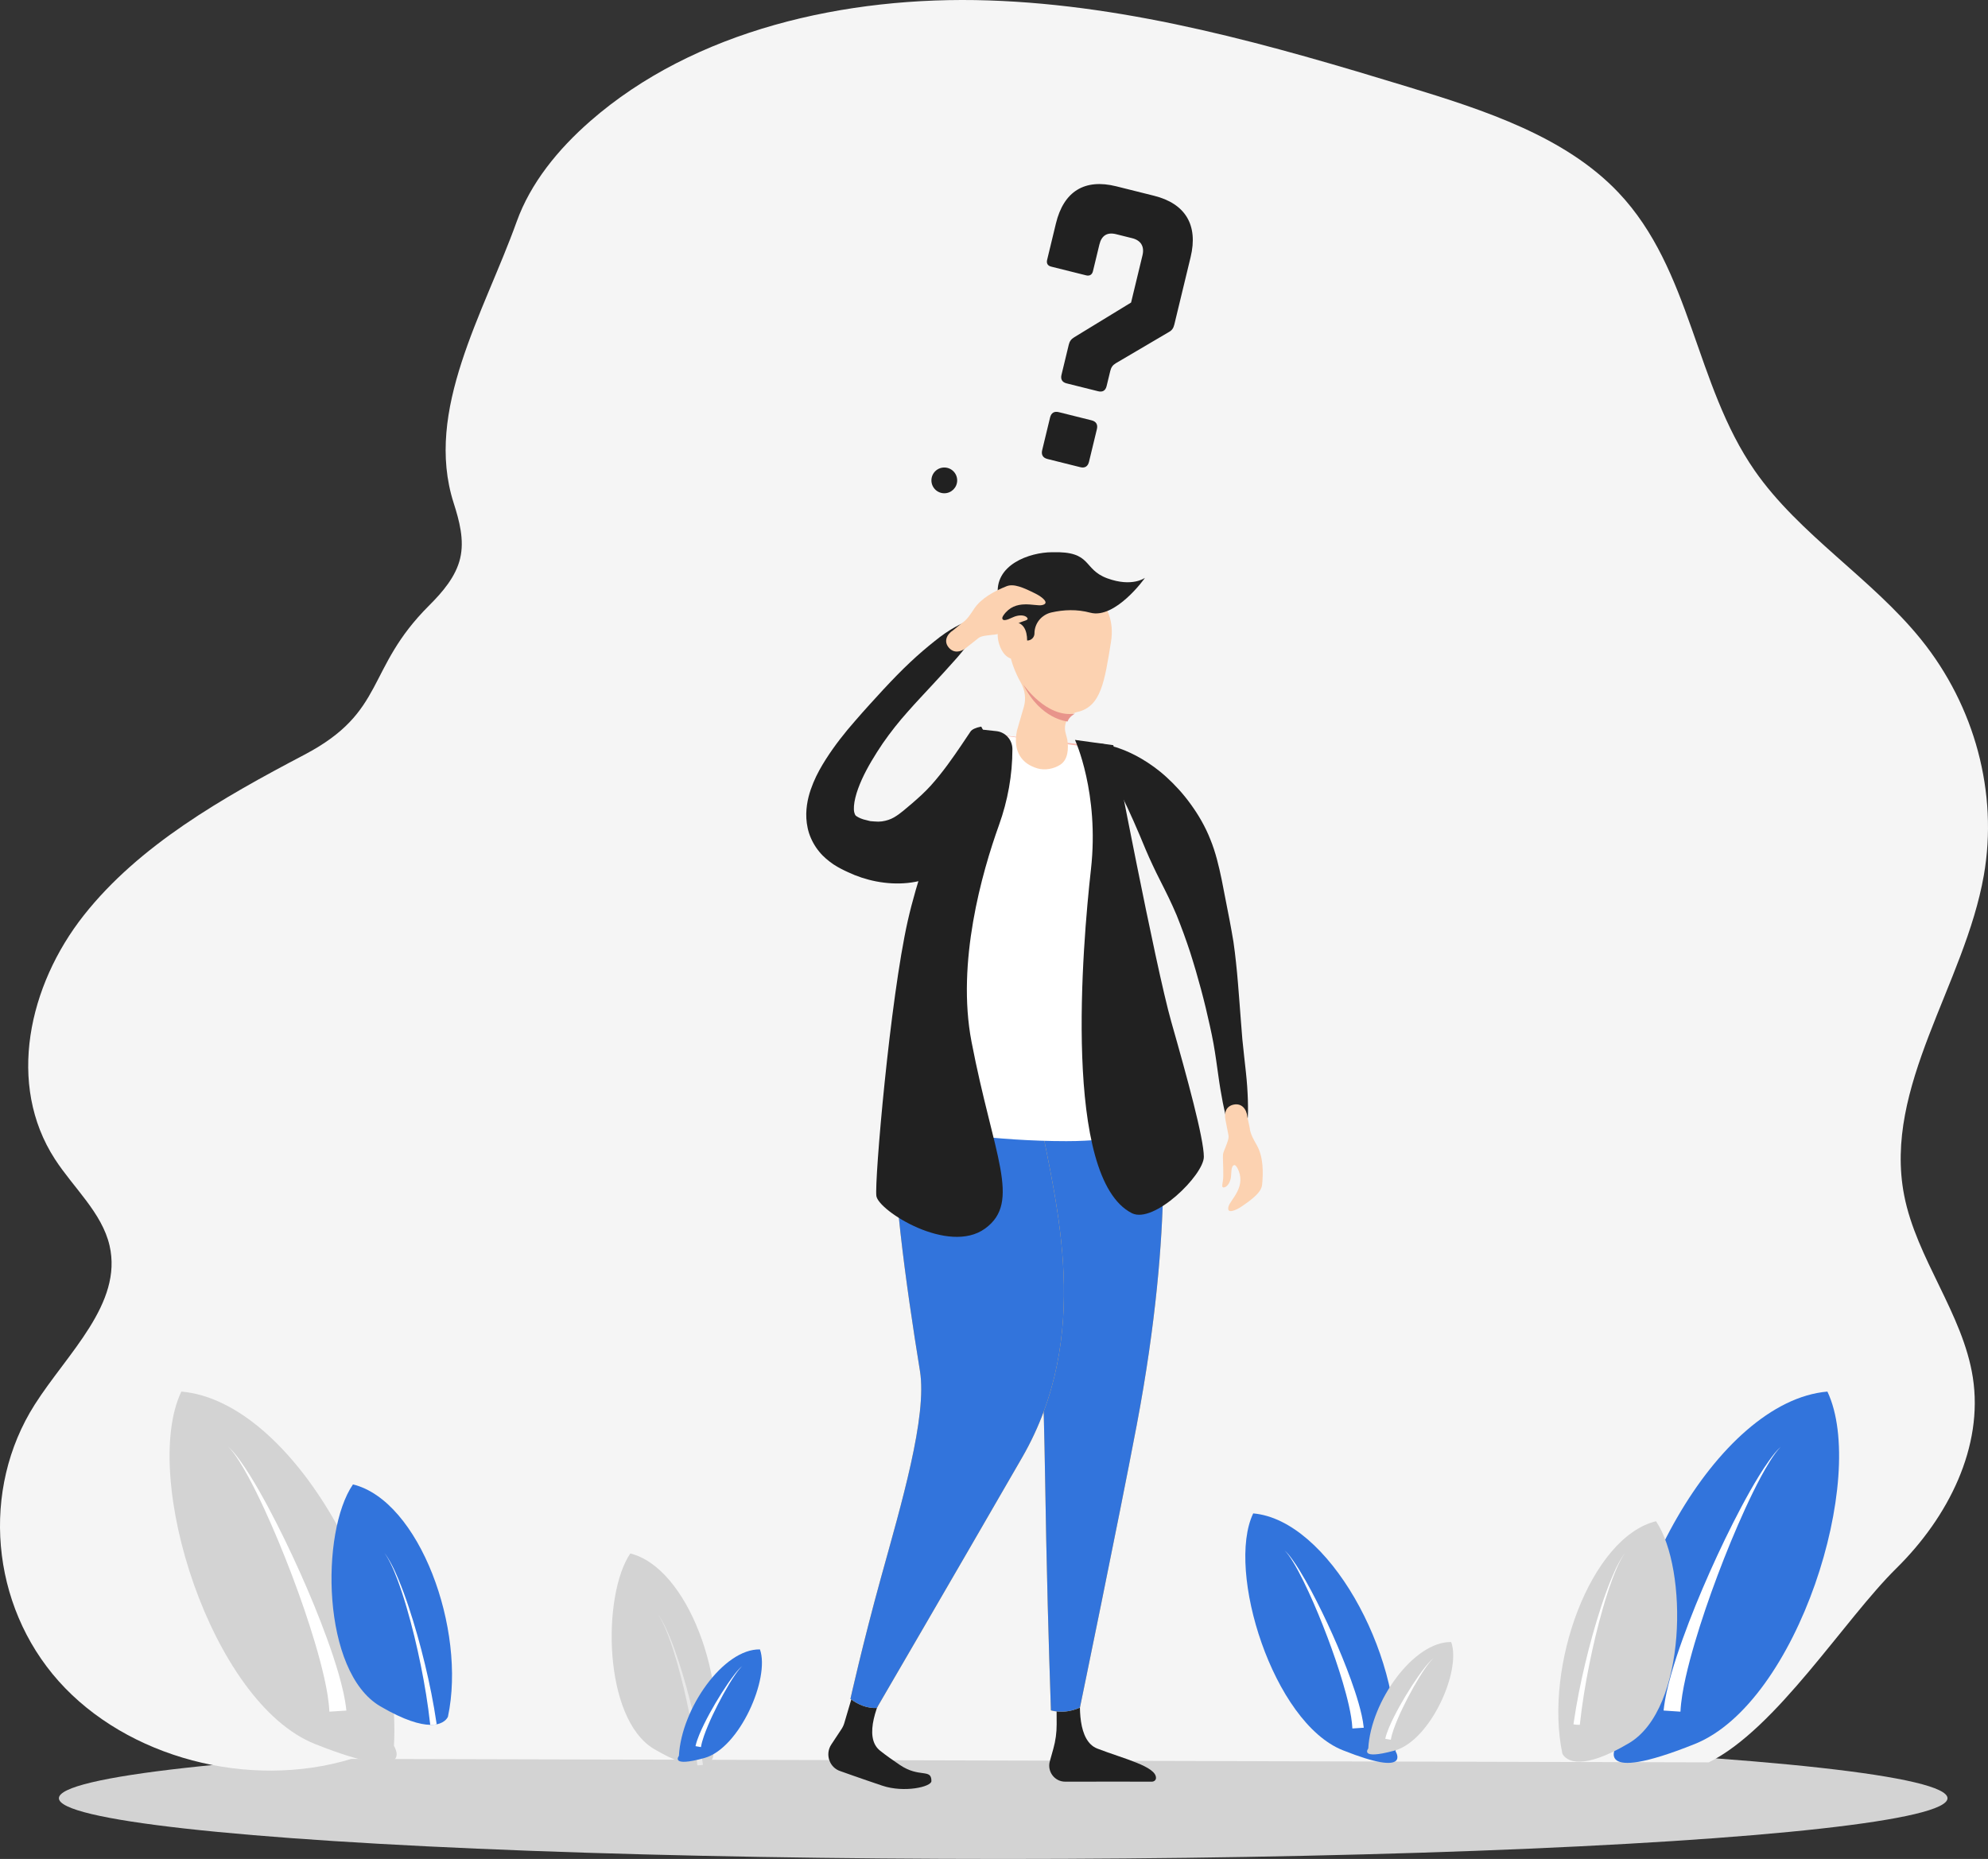 <?xml version="1.0" encoding="UTF-8"?>
<svg width="540px" height="505px" viewBox="0 0 540 505" version="1.1" xmlns="http://www.w3.org/2000/svg" xmlns:xlink="http://www.w3.org/1999/xlink">
    <rect x="0" y="0" width="540" height="505" fill="#333333" stroke="none"/>
    <title>Group 4</title>
    <g id="Pictures" stroke="none" stroke-width="1" fill="none" fill-rule="evenodd">
        <g id="Group-4">
            <g id="Group-3">
                <ellipse id="Oval" fill="#D3D3D3" fill-rule="nonzero" cx="272.5" cy="488.5" rx="256.5" ry="16.5"></ellipse>
                <path d="M464.163,478.751 C482.518,469.693 500.941,440.002 515.11,426.036 C529.28,412.069 538.804,393.017 535.879,374.184 C533.19,356.867 520.576,341.934 517.227,324.712 C511.481,295.159 533.687,267.412 538.869,237.772 C542.767,215.483 536.471,191.86 521.79,173.682 C508.406,157.11 488.706,145.222 476.625,127.839 C460.345,104.415 459.504,73.305 439.624,52.315 C425.224,37.111 403.355,29.966 382.453,23.594 C345.412,12.3 307.608,1.406 268.573,0.116 C229.538,-1.175 188.527,8.254 160.342,32.895 C151.582,40.554 144.115,49.716 140.338,60.229 C131.406,85.089 115.193,111.467 123.21,136.584 C124.779,141.497 126.176,146.682 124.991,151.684 C123.824,156.611 120.284,160.773 116.553,164.494 C99.168,181.834 105.029,193.281 82.702,205.016 C60.374,216.749 37.812,229.582 22.763,248.649 C7.713,267.716 1.807,294.601 14.887,314.839 C19.961,322.69 27.702,329.45 29.758,338.367 C33.392,354.13 18.315,367.605 9.447,381.539 C-5.275,404.673 -2.558,435.997 15.971,456.736 C34.499,477.476 67.609,486.256 95.457,477.814 L464.163,478.751 Z" id="Path" fill="#F5F5F5" fill-rule="nonzero"></path>
                <path d="M107.005,474.267 C109.226,434.421 79.614,380.671 49.262,378.03 C38.158,401.215 57.315,462.556 85.588,473.782 C113.861,485.007 107.005,474.267 107.005,474.267 Z" id="Path" fill="#D3D3D3" fill-rule="nonzero"></path>
                <path d="M89.475,464.984 C89.331,461.991 88.753,458.828 88.058,455.712 C87.353,452.586 86.503,449.466 85.583,446.363 C83.74,440.154 81.607,434.003 79.303,427.917 C76.993,421.832 74.502,415.807 71.778,409.886 C70.408,406.93 68.978,404 67.427,401.134 C66.64,399.709 65.844,398.285 64.962,396.915 C64.086,395.544 63.171,394.183 62.014,393.023 C63.239,394.114 64.241,395.429 65.201,396.753 C66.169,398.078 67.052,399.459 67.928,400.844 C69.654,403.63 71.263,406.487 72.813,409.373 C75.899,415.154 78.756,421.056 81.441,427.038 C84.121,433.024 86.635,439.09 88.88,445.284 C90.001,448.383 91.056,451.513 91.979,454.711 C92.89,457.918 93.709,461.159 94.091,464.678 L89.475,464.984 Z" id="Path" fill="#FFFFFF" fill-rule="nonzero"></path>
                <path d="M121.675,466.346 C121.675,466.346 121.099,467.925 118.612,468.418 C118.11,468.52 117.529,468.575 116.86,468.562 C114.109,468.52 109.846,467.352 103.307,463.531 C87.323,454.18 87.021,416.135 95.875,403.249 C113.913,407.638 126.732,442.637 121.675,466.346 Z" id="Path" fill="#3274DC" fill-rule="nonzero"></path>
                <path d="M118.612,468.418 C118.11,468.52 117.529,468.575 116.86,468.562 C116.851,468.455 116.837,468.354 116.828,468.248 C116.242,462.931 115.364,457.628 114.295,452.366 C113.23,447.1 111.966,441.871 110.46,436.711 C109.702,434.131 108.88,431.565 107.932,429.049 C107.685,428.426 107.453,427.794 107.188,427.175 L106.797,426.243 L106.379,425.329 C105.798,424.12 105.194,422.906 104.381,421.826 C105.231,422.878 105.882,424.069 106.509,425.265 L106.965,426.169 L107.388,427.088 C107.676,427.702 107.932,428.325 108.201,428.943 C109.242,431.435 110.163,433.978 111.013,436.535 C112.71,441.663 114.169,446.865 115.433,452.117 C116.697,457.369 117.766,462.668 118.557,468.031 C118.575,468.16 118.594,468.289 118.612,468.418 Z" id="Path" fill="#FFFFFF" fill-rule="nonzero"></path>
                <path d="M193.604,477.607 C193.604,477.607 193.103,478.998 190.945,479.433 C190.509,479.523 190.005,479.571 189.424,479.559 C187.036,479.523 183.336,478.494 177.659,475.126 C163.784,466.887 163.522,433.363 171.208,422.009 C186.866,425.877 197.993,456.716 193.604,477.607 Z" id="Path" fill="#D3D3D3" fill-rule="nonzero"></path>
                <path d="M190.945,479.433 C190.509,479.523 190.005,479.572 189.424,479.56 C189.416,479.466 189.404,479.377 189.396,479.283 C188.888,474.598 188.125,469.925 187.197,465.289 C186.273,460.648 185.176,456.041 183.869,451.494 C183.211,449.221 182.497,446.959 181.674,444.743 C181.46,444.194 181.258,443.637 181.028,443.092 L180.69,442.27 L180.326,441.465 C179.822,440.4 179.298,439.33 178.592,438.378 C179.33,439.305 179.895,440.355 180.439,441.408 L180.835,442.205 L181.202,443.015 C181.452,443.556 181.674,444.104 181.908,444.649 C182.812,446.845 183.611,449.086 184.349,451.339 C185.822,455.858 187.089,460.441 188.186,465.069 C189.283,469.697 190.211,474.366 190.897,479.091 C190.913,479.206 190.929,479.319 190.945,479.433 Z" id="Path" fill="#FFFFFF" fill-rule="nonzero" opacity="0.5"></path>
                <path d="M439.061,474.267 C436.857,434.421 466.249,380.671 496.376,378.03 C507.399,401.215 488.383,462.556 460.32,473.782 C432.257,485.007 439.061,474.267 439.061,474.267 Z" id="Path" fill="#3274DC" fill-rule="nonzero"></path>
                <path d="M456.462,464.984 C456.605,461.991 457.178,458.828 457.868,455.712 C458.568,452.586 459.412,449.466 460.325,446.363 C462.154,440.154 464.271,434.003 466.559,427.917 C468.852,421.832 471.323,415.807 474.028,409.886 C475.388,406.93 476.807,404 478.345,401.134 C479.127,399.709 479.918,398.285 480.793,396.915 C481.662,395.544 482.57,394.183 483.719,393.023 C482.503,394.114 481.508,395.429 480.555,396.753 C479.595,398.078 478.718,399.459 477.849,400.844 C476.136,403.63 474.539,406.487 473,409.373 C469.936,415.154 467.101,421.056 464.435,427.038 C461.775,433.024 459.28,439.09 457.052,445.284 C455.94,448.383 454.892,451.513 453.975,454.711 C453.072,457.918 452.259,461.159 451.879,464.678 L456.462,464.984 Z" id="Path" fill="#FFFFFF" fill-rule="nonzero"></path>
                <path d="M379.093,475.788 C380.581,449.014 360.742,412.897 340.407,411.123 C332.968,426.702 345.802,467.919 364.744,475.462 C383.686,483.004 379.093,475.788 379.093,475.788 Z" id="Path" fill="#3274DC" fill-rule="nonzero"></path>
                <path d="M367.348,469.55 C367.252,467.539 366.865,465.413 366.399,463.32 C365.927,461.22 365.357,459.124 364.741,457.038 C363.506,452.866 362.077,448.733 360.533,444.644 C358.985,440.554 357.317,436.506 355.491,432.528 C354.574,430.542 353.615,428.573 352.577,426.647 C352.049,425.689 351.516,424.732 350.925,423.812 C350.338,422.891 349.725,421.976 348.95,421.197 C349.771,421.93 350.442,422.814 351.085,423.704 C351.734,424.594 352.325,425.522 352.912,426.452 C354.068,428.324 355.146,430.244 356.185,432.183 C358.253,436.067 360.167,440.033 361.966,444.053 C363.762,448.075 365.446,452.151 366.95,456.314 C367.701,458.396 368.408,460.499 369.026,462.647 C369.636,464.802 370.184,466.98 370.441,469.345 L367.348,469.55 Z" id="Path" fill="#FFFFFF" fill-rule="nonzero"></path>
                <path d="M371.664,474.986 C372.355,462.113 384.06,445.873 394.184,446.072 C397.024,453.901 388.503,472.94 378.759,475.569 C369.015,478.199 371.664,474.986 371.664,474.986 Z" id="Path" fill="#D3D3D3" fill-rule="nonzero"></path>
                <path d="M377.789,472.61 C377.944,471.654 378.247,470.658 378.588,469.681 C378.933,468.701 379.325,467.729 379.74,466.764 C380.571,464.833 381.496,462.932 382.475,461.057 C383.456,459.182 384.494,457.333 385.606,455.526 C386.164,454.624 386.741,453.732 387.356,452.865 C387.667,452.435 387.981,452.005 388.321,451.596 C388.66,451.186 389.011,450.779 389.435,450.448 C388.991,450.755 388.613,451.143 388.248,451.535 C387.881,451.927 387.54,452.34 387.201,452.755 C386.531,453.59 385.898,454.452 385.282,455.326 C384.056,457.076 382.901,458.872 381.8,460.701 C380.701,462.531 379.653,464.392 378.69,466.304 C378.209,467.261 377.748,468.229 377.329,469.224 C376.913,470.223 376.527,471.236 376.275,472.353 L377.789,472.61 Z" id="Path" fill="#FFFFFF" fill-rule="nonzero"></path>
                <path d="M184.413,476.986 C185.087,464.113 196.529,447.873 206.425,448.072 C209.202,455.901 200.872,474.94 191.347,477.569 C181.823,480.199 184.413,476.986 184.413,476.986 Z" id="Path" fill="#3274DC" fill-rule="nonzero"></path>
                <path d="M190.399,474.61 C190.55,473.654 190.847,472.658 191.181,471.681 C191.517,470.701 191.901,469.729 192.307,468.764 C193.119,466.833 194.022,464.932 194.98,463.057 C195.938,461.182 196.953,459.333 198.04,457.526 C198.586,456.624 199.15,455.732 199.751,454.865 C200.055,454.435 200.362,454.005 200.695,453.596 C201.026,453.186 201.369,452.779 201.783,452.448 C201.349,452.755 200.98,453.143 200.623,453.535 C200.264,453.927 199.931,454.34 199.6,454.755 C198.944,455.59 198.325,456.452 197.724,457.326 C196.525,459.076 195.396,460.872 194.32,462.701 C193.245,464.531 192.221,466.392 191.28,468.304 C190.809,469.261 190.359,470.229 189.949,471.224 C189.543,472.223 189.165,473.236 188.919,474.353 L190.399,474.61 Z" id="Path" fill="#FFFFFF" fill-rule="nonzero"></path>
                <path d="M424.38,476.346 C424.38,476.346 424.948,477.925 427.4,478.418 C427.895,478.52 428.468,478.575 429.128,478.562 C431.842,478.52 436.045,477.352 442.493,473.531 C458.255,464.18 458.553,426.135 449.822,413.249 C432.034,417.638 419.393,452.637 424.38,476.346 Z" id="Path" fill="#D3D3D3" fill-rule="nonzero"></path>
                <path d="M427.4,468.418 C427.895,468.52 428.468,468.575 429.128,468.562 C429.138,468.455 429.151,468.354 429.16,468.248 C429.738,462.931 430.604,457.628 431.658,452.366 C432.708,447.1 433.955,441.871 435.44,436.711 C436.187,434.131 436.998,431.565 437.933,429.049 C438.176,428.426 438.405,427.794 438.666,427.175 L439.051,426.243 L439.464,425.329 C440.037,424.12 440.633,422.906 441.435,421.826 C440.596,422.878 439.954,424.069 439.335,425.265 L438.886,426.169 L438.469,427.088 C438.185,427.702 437.933,428.325 437.667,428.943 C436.64,431.435 435.733,433.978 434.894,436.535 C433.221,441.663 431.782,446.865 430.535,452.117 C429.289,457.369 428.235,462.668 427.455,468.031 C427.437,468.16 427.419,468.289 427.4,468.418 Z" id="Path" fill="#FFFFFF" fill-rule="nonzero"></path>
                <g id="Group" transform="translate(46, 378)"></g>
            </g>
            <path d="M260,130.5 C260,132.433 258.433,134 256.5,134 C254.567,134 253,132.433 253,130.5 C253,128.567 254.567,127 256.5,127 C258.433,127 260,128.567 260,130.5 Z" id="Path" fill="#212121" fill-rule="nonzero"></path>
            <polygon id="Path" fill="#FAB9AF" fill-rule="nonzero" points="317 303 302.689 203.3 266.073 199 244 302.279"></polygon>
            <path d="M286.979,457.393 L287.02,468.421 C287.028,470.664 286.724,472.898 286.119,475.057 L285.166,478.454 C284.383,481.243 286.468,484.011 289.35,484 C296.821,483.973 309.589,483.993 312.881,483.999 C313.419,484 313.947,483.634 313.994,483.094 C314.272,479.874 305.021,477.719 298.054,475.007 C292.748,472.942 293.031,463.352 293.685,457.752 C293.932,455.636 292.177,453.835 290.066,454.012 L290.066,454.012 C288.317,454.158 286.974,455.63 286.979,457.393 Z" id="Path" fill="#212121" fill-rule="nonzero"></path>
            <path d="M233.253,454.822 L229.341,468.066 C229.169,468.651 228.91,469.207 228.576,469.714 L225.802,473.913 C224.042,476.58 225.309,480.221 228.324,481.159 C228.324,481.159 233.915,483.165 239.679,485.096 C245.58,487.072 253,485.42 253,483.834 C253,480.306 249.775,483.105 244.374,479.422 C242.563,478.188 240.695,476.896 239.029,475.562 C234.38,471.841 238.44,462.419 241.285,457.112 C242.309,455.203 241.223,452.835 239.136,452.381 L237.788,452.088 C235.81,451.657 233.837,452.847 233.253,454.822 Z" id="Path" fill="#212121" fill-rule="nonzero"></path>
            <path d="M273,303.579 L315.165,300 C315.165,300 319.411,331.031 308.755,387.205 C303.757,413.547 293.342,463.886 293.342,463.886 C290.761,465.028 288.136,465.315 285.464,464.64 C285.464,464.64 284.672,442.436 284.19,418.524 C283.726,395.591 283.6,371.086 282.155,363.068 C279.202,346.692 273,303.579 273,303.579 Z" id="Path" fill="#FFBE55" fill-rule="nonzero"></path>
            <path d="M273,303.579 L315.165,300 C315.165,300 319.411,331.031 308.755,387.205 C303.757,413.547 293.342,463.886 293.342,463.886 C290.761,465.028 288.136,465.315 285.464,464.64 C285.464,464.64 284.672,442.436 284.19,418.524 C283.726,395.591 283.6,371.086 282.155,363.068 C279.202,346.692 273,303.579 273,303.579 Z" id="Path" fill="#3274DC" fill-rule="nonzero"></path>
            <path d="M282.396,303.393 C286.867,327.132 296.857,362.628 277.614,395.976 C258.37,429.323 238.161,463.992 238.161,463.992 C235.557,464.097 233.195,463.163 231,461.515 C231,461.515 234.375,446.397 239.252,428.745 C244.831,408.551 251.899,384.797 249.885,372.413 C246.112,349.202 241.777,318.29 243.091,303.278 C244.404,288.268 280.043,290.911 282.396,303.393 Z" id="Path" fill="#FFBE55" fill-rule="nonzero"></path>
            <path d="M282.396,303.393 C286.867,327.132 296.857,362.628 277.614,395.976 C258.37,429.323 238.161,463.992 238.161,463.992 C235.557,464.097 233.195,463.163 231,461.515 C231,461.515 234.375,446.397 239.252,428.745 C244.831,408.551 251.899,384.797 249.885,372.413 C246.112,349.202 241.777,318.29 243.091,303.278 C244.404,288.268 280.043,290.911 282.396,303.393 Z" id="Path" fill="#3274DC" fill-rule="nonzero"></path>
            <path d="M317.951,301.437 L302.219,203.807 L266.057,199 L243.071,301.62 C242.682,303.557 243.937,305.438 245.879,305.807 C253.042,307.164 270.319,310 289.655,310 C304.089,310 312.201,307.193 315.892,305.417 C317.386,304.695 318.215,303.075 317.951,301.437 Z" id="Path" fill="#FFFFFF" fill-rule="nonzero"></path>
            <path d="M275,203.516 C275,210.543 273.737,217.504 271.364,224.108 C266.72,237.03 259.755,261.462 263.893,282.989 C269.854,313.986 277.517,326.517 267.583,333.74 C257.649,340.964 238.597,328.91 238.048,324.892 C237.498,320.874 241.755,271.513 246.581,250.128 C251.406,228.744 264.92,198 264.92,198 L270.646,198.619 C273.121,198.886 275,200.999 275,203.516 L275,203.516 Z" id="Path" fill="#212121" fill-rule="nonzero"></path>
            <path d="M292,201 C292,201 298.656,215.431 296.335,236.163 C294.013,256.895 288.634,320.028 307.443,329.561 C313.398,332.58 327,319.211 327,314.252 C327,309.292 322.461,292.69 318.16,277.596 C313.859,262.501 302.412,202.433 302.412,202.433 L292,201 Z" id="Path" fill="#212121" fill-rule="nonzero"></path>
            <path d="M285.737,157 C277.307,157 274.162,163.106 274.001,174.4 C273.942,178.629 275.812,182.821 277.317,185.497 C278.435,187.485 278.742,189.839 278.104,192.036 L276.253,198.411 C274.995,204.325 277.755,207.568 281.829,208.746 C283.847,209.329 286.267,208.877 288.028,207.719 C290.123,206.341 290.296,203.378 289.906,200.869 L289.429,199.052 C288.784,196.604 290.179,193.964 292.614,193.422 C299.105,191.978 300.034,185.094 301.774,174.401 C303.586,163.256 294.168,157 285.737,157 Z" id="Path" fill="#FCD2B1" fill-rule="nonzero"></path>
            <path d="M285.772,150.016 C279.77,150.016 269.856,153.389 271.108,162.008 L272.214,168.104 C272.656,170.538 274.697,172.361 277.174,172.572 L277.174,172.572 C277.404,173.415 278.172,174 279.05,174 C280.123,174 280.992,173.135 280.992,172.067 L280.992,172.067 C280.992,169.318 282.931,166.973 285.627,166.37 C288.934,165.631 292.465,165.455 296.162,166.443 C302.941,168.255 310.989,157.085 311,156.973 C311,156.973 307.567,159.587 300.776,157.106 C293.987,154.624 296.818,149.682 285.772,150.016 Z" id="Path" fill="#212121" fill-rule="nonzero"></path>
            <path d="M279,174 C279,176.762 277.979,179 275.337,179 C272.695,179 271,175.203 271,172.441 C271,169.679 272.695,169 275.337,169 C277.979,169 279,171.238 279,174 Z" id="Path" fill="#FCD2B1" fill-rule="nonzero"></path>
            <path d="M266.177,169.492 C266.177,169.492 265.276,171.648 263.126,174.683 C262.055,176.206 260.665,177.94 258.958,179.798 C257.274,181.682 255.372,183.79 253.266,186.045 C251.176,188.316 248.87,190.724 246.552,193.363 C244.211,195.976 241.908,198.873 239.758,201.973 C237.66,205.098 235.624,208.393 234.096,211.76 C233.351,213.439 232.705,215.136 232.333,216.712 C231.946,218.277 231.837,219.75 232.034,220.643 C232.132,221.084 232.277,221.372 232.408,221.537 C232.56,221.688 232.709,221.749 232.891,221.874 C233.264,222.096 234.078,222.549 235.41,222.814 L236.157,223.002 C236.27,223.027 236.43,223.079 236.506,223.083 L236.722,223.092 L237.582,223.159 L238.587,223.203 L239.549,223.138 C240.8,222.962 241.891,222.585 242.83,222.05 C244.698,220.969 246.063,219.616 247.735,218.252 C249.369,216.848 251.176,215.238 252.825,213.414 C256.124,209.76 258.951,205.638 261.065,202.534 C262.159,200.902 263.02,199.622 263.606,198.748 C264.022,198.137 264.994,197.683 266.523,197.384 C266.523,197.384 266.85,197.925 267.373,198.98 C267.853,200.032 268.534,201.611 269.063,203.701 C270.115,207.846 270.784,214.218 268.237,221.773 C266.943,225.502 264.838,229.587 261.229,233.115 C259.416,234.856 257.232,236.428 254.724,237.609 C252.225,238.802 249.405,239.558 246.54,239.861 C240.781,240.445 234.978,239.136 230.365,236.94 C229.147,236.387 227.73,235.694 226.406,234.82 C225.059,233.885 223.699,232.819 222.508,231.339 C221.317,229.899 220.353,228.152 219.757,226.337 C219.182,224.52 218.98,222.711 219.002,221.051 C219.082,217.72 219.948,215.025 220.92,212.641 C221.909,210.252 223.1,208.188 224.335,206.245 C226.808,202.376 229.483,199.024 232.185,195.937 C234.856,192.833 237.505,189.972 239.992,187.254 C242.504,184.562 244.914,182.071 247.247,179.892 C249.569,177.702 251.801,175.817 253.826,174.206 C255.827,172.567 257.715,171.306 259.364,170.384 C262.654,168.53 264.953,168 264.953,168 L266.177,169.492 Z" id="Path" fill="#212121" fill-rule="nonzero"></path>
            <path d="M335.878,310 C335.878,310 334.595,308.288 333.54,305.182 C332.979,303.633 332.605,301.719 332.151,299.529 C331.729,297.335 331.296,294.857 330.931,292.142 C330.541,289.431 330.164,286.487 329.607,283.401 C329.045,280.316 328.285,277.091 327.512,273.772 C326.713,270.458 325.8,267.057 324.81,263.675 C324.34,261.967 323.763,260.318 323.264,258.635 C322.709,256.991 322.198,255.427 321.541,253.656 C320.933,251.981 320.276,250.301 319.625,248.653 C318.919,247.023 318.217,245.411 317.457,243.859 C315.961,240.742 314.382,237.812 313.074,234.973 C311.737,232.14 310.608,229.406 309.531,226.791 C308.418,224.202 307.355,221.745 306.282,219.471 C305.205,217.203 304.182,215.068 303.186,213.167 C302.191,211.269 301.3,209.53 300.507,208.102 C299.712,206.616 299.087,205.45 298.659,204.654 C298.221,203.837 298,203.363 298,203.363 L298.951,202 C298.951,202 299.463,202.067 300.399,202.264 C300.879,202.346 301.441,202.496 302.099,202.691 C302.763,202.878 303.537,203.091 304.358,203.412 C306.025,204.015 308.002,204.895 310.138,206.158 C312.267,207.422 314.597,209.041 316.865,211.122 C319.136,213.192 321.425,215.662 323.469,218.519 C325.533,221.356 327.404,224.558 328.771,228.045 C330.196,231.513 331.076,235.258 331.851,238.995 C332.571,242.683 333.302,246.43 334.033,250.177 C334.373,251.938 334.717,253.945 335.041,255.849 C335.303,257.741 335.56,259.638 335.739,261.486 C336.144,265.195 336.411,268.81 336.68,272.296 C336.983,275.776 337.165,279.139 337.459,282.306 C337.754,285.473 338.137,288.447 338.418,291.202 C338.724,293.954 338.879,296.49 338.957,298.743 C339.008,300.999 339.056,302.964 338.831,304.611 C338.452,307.895 337.516,309.839 337.516,309.839 L335.878,310 Z" id="Path" fill="#212121" fill-rule="nonzero"></path>
            <path d="M276.446,169.376 C274.166,170.5 272.005,171.871 271.054,172.225 C270.658,172.374 269.473,172.457 269.132,172.505 C268.129,172.644 266.553,172.706 265.778,173.339 L262.474,175.946 C260.899,177.231 259.064,177.468 257.737,175.943 L257.737,175.943 C256.299,174.291 257.103,172.351 258.962,171.16 L261.243,169.298 C262.733,168.344 263.634,166.832 264.602,165.378 C266.57,162.42 270.28,160.515 273.402,159.256 C275.361,158.466 277.969,159.603 281.353,161.3 C283.016,162.135 285.338,163.909 283.03,164.384 C281.096,164.782 275.8,162.54 272.6,167.116 C272.443,167.341 272.082,167.946 272.295,168.207 C272.932,168.986 274.793,167.704 275.959,167.376 C277.594,166.914 278.78,167.33 279.084,167.928 C279.409,168.561 278.075,168.573 276.446,169.376 Z" id="Path" fill="#FCD2B1" fill-rule="nonzero"></path>
            <path d="M332.276,319.567 C332.326,317.035 332.097,314.491 332.222,313.491 C332.273,313.073 332.75,311.999 332.868,311.679 C333.211,310.736 333.891,309.331 333.681,308.349 L332.871,304.212 C332.445,302.218 333.089,300.501 335.086,300.078 L335.086,300.078 C337.248,299.618 338.625,301.252 338.832,303.449 L339.447,306.336 C339.614,308.095 340.557,309.61 341.417,311.154 C343.167,314.295 343.155,318.449 342.833,321.781 C342.631,323.872 340.387,325.601 337.275,327.739 C335.746,328.79 333.061,329.962 333.708,327.72 C334.251,325.84 338.748,322.296 336.11,317.3 C335.98,317.054 335.602,316.448 335.268,316.509 C334.266,316.69 334.555,318.932 334.307,320.107 C333.96,321.757 333.031,322.592 332.349,322.571 C331.629,322.545 332.241,321.375 332.276,319.567 Z" id="Path" fill="#FCD2B1" fill-rule="nonzero"></path>
            <path d="M278,186 C278,186 284.238,195.087 292,193.856 C292,193.856 290.388,194.672 289.997,196 C289.995,196 282.624,195.423 278,186 Z" id="Path" fill="#E8948B" fill-rule="nonzero"></path>
            <path d="M285.231,113.417 C285.535,112.163 286.361,111.655 287.593,111.962 L296.514,114.188 C297.75,114.497 298.252,115.336 297.946,116.589 L295.802,125.458 C295.499,126.711 294.672,127.221 293.437,126.912 L284.516,124.686 C283.284,124.378 282.782,123.538 283.087,122.285 L285.231,113.417 Z M313.467,53.175 C321.973,55.299 325.516,61.116 323.404,69.856 L318.977,88.18 C318.731,89.202 318.299,89.785 317.409,90.253 L303.051,98.699 C302.255,99.191 301.823,99.772 301.577,100.796 L300.587,104.887 C300.296,106.098 299.5,106.588 298.309,106.29 L289.711,104.142 C288.524,103.845 288.04,103.035 288.333,101.826 L290.309,93.643 C290.534,92.711 290.965,92.13 291.761,91.638 L307.235,82.188 L310.335,69.352 C310.919,66.933 309.86,65.29 307.573,64.718 L303.184,63.622 C300.712,63.004 299.211,64.01 298.627,66.429 L296.875,73.684 C296.65,74.613 295.966,75.035 295.052,74.806 L285.538,72.429 C284.533,72.179 284.21,71.507 284.435,70.575 L286.817,60.717 C288.929,51.975 294.625,48.467 303.223,50.615 L313.467,53.175 Z" id="Shape" fill="#212121" fill-rule="nonzero"></path>
        </g>
    </g>
</svg>